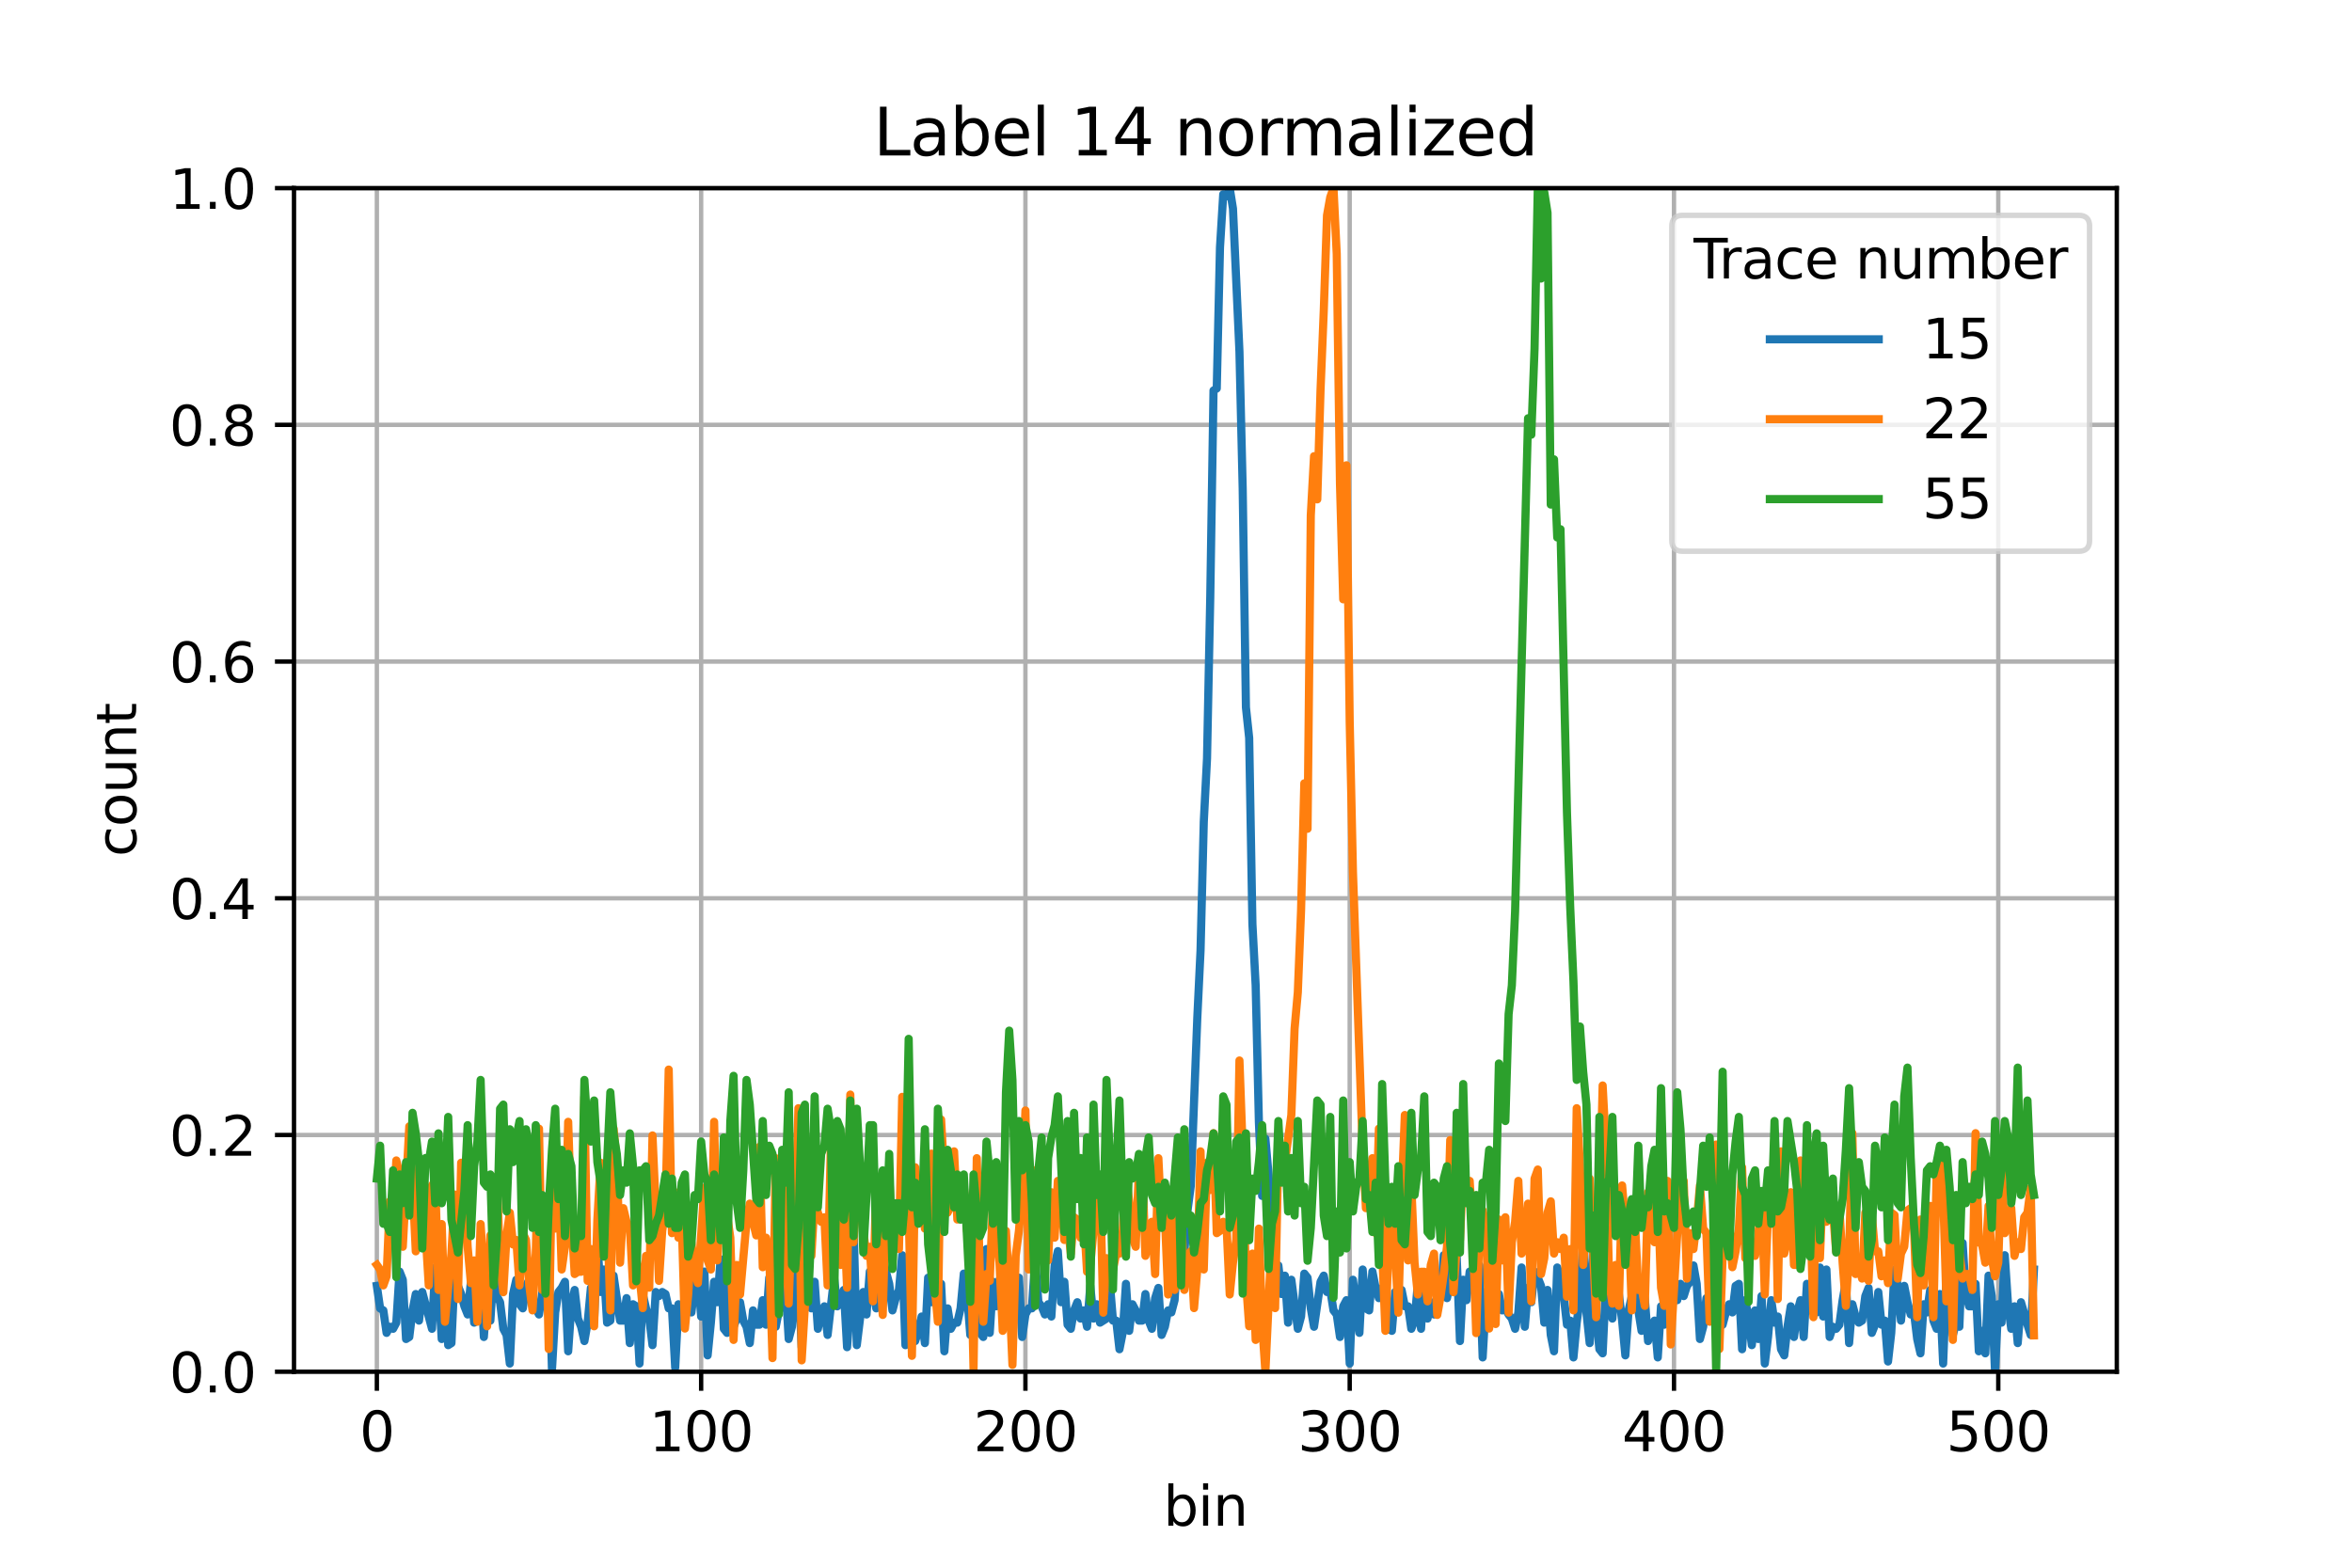 <?xml version="1.0" encoding="utf-8" standalone="no"?>
<!DOCTYPE svg PUBLIC "-//W3C//DTD SVG 1.1//EN"
  "http://www.w3.org/Graphics/SVG/1.1/DTD/svg11.dtd">
<svg xmlns:xlink="http://www.w3.org/1999/xlink" width="432pt" height="288pt" viewBox="0 0 432 288" xmlns="http://www.w3.org/2000/svg" version="1.1">
 <defs>
  <style type="text/css">*{stroke-linejoin: round; stroke-linecap: butt}</style>
 </defs>
 <g id="figure_1">
  <g id="patch_1">
   <path d="M 0 288 
L 432 288 
L 432 0 
L 0 0 
z
" style="fill: #ffffff"/>
  </g>
  <g id="axes_1">
   <g id="patch_2">
    <path d="M 54 252 
L 388.8 252 
L 388.8 34.56 
L 54 34.56 
z
" style="fill: #ffffff"/>
   </g>
   <g id="matplotlib.axis_1">
    <g id="xtick_1">
     <g id="line2d_1">
      <path d="M 69.218 252 
L 69.218 34.56 
" clip-path="url(#pc4ca3545d7)" style="fill: none; stroke: #b0b0b0; stroke-width: 0.8; stroke-linecap: square"/>
     </g>
     <g id="line2d_2">
      <defs>
       <path id="m85945b57fb" d="M 0 0 
L 0 3.5 
" style="stroke: #000000; stroke-width: 0.8"/>
      </defs>
      <g>
       <use xlink:href="#m85945b57fb" x="69.218" y="252" style="stroke: #000000; stroke-width: 0.8"/>
      </g>
     </g>
     <g id="text_1">
      <!-- 0 -->
      <g transform="translate(66.037 266.598)scale(0.1 -0.1)">
       <defs>
        <path id="DejaVuSans-30" d="M 2034 4250 
Q 1547 4250 1301 3770 
Q 1056 3291 1056 2328 
Q 1056 1369 1301 889 
Q 1547 409 2034 409 
Q 2525 409 2770 889 
Q 3016 1369 3016 2328 
Q 3016 3291 2770 3770 
Q 2525 4250 2034 4250 
z
M 2034 4750 
Q 2819 4750 3233 4129 
Q 3647 3509 3647 2328 
Q 3647 1150 3233 529 
Q 2819 -91 2034 -91 
Q 1250 -91 836 529 
Q 422 1150 422 2328 
Q 422 3509 836 4129 
Q 1250 4750 2034 4750 
z
" transform="scale(0.016)"/>
       </defs>
       <use xlink:href="#DejaVuSans-30"/>
      </g>
     </g>
    </g>
    <g id="xtick_2">
     <g id="line2d_3">
      <path d="M 128.781 252 
L 128.781 34.56 
" clip-path="url(#pc4ca3545d7)" style="fill: none; stroke: #b0b0b0; stroke-width: 0.8; stroke-linecap: square"/>
     </g>
     <g id="line2d_4">
      <g>
       <use xlink:href="#m85945b57fb" x="128.781" y="252" style="stroke: #000000; stroke-width: 0.8"/>
      </g>
     </g>
     <g id="text_2">
      <!-- 100 -->
      <g transform="translate(119.237 266.598)scale(0.1 -0.1)">
       <defs>
        <path id="DejaVuSans-31" d="M 794 531 
L 1825 531 
L 1825 4091 
L 703 3866 
L 703 4441 
L 1819 4666 
L 2450 4666 
L 2450 531 
L 3481 531 
L 3481 0 
L 794 0 
L 794 531 
z
" transform="scale(0.016)"/>
       </defs>
       <use xlink:href="#DejaVuSans-31"/>
       <use xlink:href="#DejaVuSans-30" x="63.623"/>
       <use xlink:href="#DejaVuSans-30" x="127.246"/>
      </g>
     </g>
    </g>
    <g id="xtick_3">
     <g id="line2d_5">
      <path d="M 188.343 252 
L 188.343 34.56 
" clip-path="url(#pc4ca3545d7)" style="fill: none; stroke: #b0b0b0; stroke-width: 0.8; stroke-linecap: square"/>
     </g>
     <g id="line2d_6">
      <g>
       <use xlink:href="#m85945b57fb" x="188.343" y="252" style="stroke: #000000; stroke-width: 0.8"/>
      </g>
     </g>
     <g id="text_3">
      <!-- 200 -->
      <g transform="translate(178.799 266.598)scale(0.1 -0.1)">
       <defs>
        <path id="DejaVuSans-32" d="M 1228 531 
L 3431 531 
L 3431 0 
L 469 0 
L 469 531 
Q 828 903 1448 1529 
Q 2069 2156 2228 2338 
Q 2531 2678 2651 2914 
Q 2772 3150 2772 3378 
Q 2772 3750 2511 3984 
Q 2250 4219 1831 4219 
Q 1534 4219 1204 4116 
Q 875 4013 500 3803 
L 500 4441 
Q 881 4594 1212 4672 
Q 1544 4750 1819 4750 
Q 2544 4750 2975 4387 
Q 3406 4025 3406 3419 
Q 3406 3131 3298 2873 
Q 3191 2616 2906 2266 
Q 2828 2175 2409 1742 
Q 1991 1309 1228 531 
z
" transform="scale(0.016)"/>
       </defs>
       <use xlink:href="#DejaVuSans-32"/>
       <use xlink:href="#DejaVuSans-30" x="63.623"/>
       <use xlink:href="#DejaVuSans-30" x="127.246"/>
      </g>
     </g>
    </g>
    <g id="xtick_4">
     <g id="line2d_7">
      <path d="M 247.905 252 
L 247.905 34.56 
" clip-path="url(#pc4ca3545d7)" style="fill: none; stroke: #b0b0b0; stroke-width: 0.8; stroke-linecap: square"/>
     </g>
     <g id="line2d_8">
      <g>
       <use xlink:href="#m85945b57fb" x="247.905" y="252" style="stroke: #000000; stroke-width: 0.8"/>
      </g>
     </g>
     <g id="text_4">
      <!-- 300 -->
      <g transform="translate(238.361 266.598)scale(0.1 -0.1)">
       <defs>
        <path id="DejaVuSans-33" d="M 2597 2516 
Q 3050 2419 3304 2112 
Q 3559 1806 3559 1356 
Q 3559 666 3084 287 
Q 2609 -91 1734 -91 
Q 1441 -91 1130 -33 
Q 819 25 488 141 
L 488 750 
Q 750 597 1062 519 
Q 1375 441 1716 441 
Q 2309 441 2620 675 
Q 2931 909 2931 1356 
Q 2931 1769 2642 2001 
Q 2353 2234 1838 2234 
L 1294 2234 
L 1294 2753 
L 1863 2753 
Q 2328 2753 2575 2939 
Q 2822 3125 2822 3475 
Q 2822 3834 2567 4026 
Q 2313 4219 1838 4219 
Q 1578 4219 1281 4162 
Q 984 4106 628 3988 
L 628 4550 
Q 988 4650 1302 4700 
Q 1616 4750 1894 4750 
Q 2613 4750 3031 4423 
Q 3450 4097 3450 3541 
Q 3450 3153 3228 2886 
Q 3006 2619 2597 2516 
z
" transform="scale(0.016)"/>
       </defs>
       <use xlink:href="#DejaVuSans-33"/>
       <use xlink:href="#DejaVuSans-30" x="63.623"/>
       <use xlink:href="#DejaVuSans-30" x="127.246"/>
      </g>
     </g>
    </g>
    <g id="xtick_5">
     <g id="line2d_9">
      <path d="M 307.468 252 
L 307.468 34.56 
" clip-path="url(#pc4ca3545d7)" style="fill: none; stroke: #b0b0b0; stroke-width: 0.8; stroke-linecap: square"/>
     </g>
     <g id="line2d_10">
      <g>
       <use xlink:href="#m85945b57fb" x="307.468" y="252" style="stroke: #000000; stroke-width: 0.8"/>
      </g>
     </g>
     <g id="text_5">
      <!-- 400 -->
      <g transform="translate(297.924 266.598)scale(0.1 -0.1)">
       <defs>
        <path id="DejaVuSans-34" d="M 2419 4116 
L 825 1625 
L 2419 1625 
L 2419 4116 
z
M 2253 4666 
L 3047 4666 
L 3047 1625 
L 3713 1625 
L 3713 1100 
L 3047 1100 
L 3047 0 
L 2419 0 
L 2419 1100 
L 313 1100 
L 313 1709 
L 2253 4666 
z
" transform="scale(0.016)"/>
       </defs>
       <use xlink:href="#DejaVuSans-34"/>
       <use xlink:href="#DejaVuSans-30" x="63.623"/>
       <use xlink:href="#DejaVuSans-30" x="127.246"/>
      </g>
     </g>
    </g>
    <g id="xtick_6">
     <g id="line2d_11">
      <path d="M 367.03 252 
L 367.03 34.56 
" clip-path="url(#pc4ca3545d7)" style="fill: none; stroke: #b0b0b0; stroke-width: 0.8; stroke-linecap: square"/>
     </g>
     <g id="line2d_12">
      <g>
       <use xlink:href="#m85945b57fb" x="367.03" y="252" style="stroke: #000000; stroke-width: 0.8"/>
      </g>
     </g>
     <g id="text_6">
      <!-- 500 -->
      <g transform="translate(357.486 266.598)scale(0.1 -0.1)">
       <defs>
        <path id="DejaVuSans-35" d="M 691 4666 
L 3169 4666 
L 3169 4134 
L 1269 4134 
L 1269 2991 
Q 1406 3038 1543 3061 
Q 1681 3084 1819 3084 
Q 2600 3084 3056 2656 
Q 3513 2228 3513 1497 
Q 3513 744 3044 326 
Q 2575 -91 1722 -91 
Q 1428 -91 1123 -41 
Q 819 9 494 109 
L 494 744 
Q 775 591 1075 516 
Q 1375 441 1709 441 
Q 2250 441 2565 725 
Q 2881 1009 2881 1497 
Q 2881 1984 2565 2268 
Q 2250 2553 1709 2553 
Q 1456 2553 1204 2497 
Q 953 2441 691 2322 
L 691 4666 
z
" transform="scale(0.016)"/>
       </defs>
       <use xlink:href="#DejaVuSans-35"/>
       <use xlink:href="#DejaVuSans-30" x="63.623"/>
       <use xlink:href="#DejaVuSans-30" x="127.246"/>
      </g>
     </g>
    </g>
    <g id="text_7">
     <!-- bin -->
     <g transform="translate(213.668 280.277)scale(0.1 -0.1)">
      <defs>
       <path id="DejaVuSans-62" d="M 3116 1747 
Q 3116 2381 2855 2742 
Q 2594 3103 2138 3103 
Q 1681 3103 1420 2742 
Q 1159 2381 1159 1747 
Q 1159 1113 1420 752 
Q 1681 391 2138 391 
Q 2594 391 2855 752 
Q 3116 1113 3116 1747 
z
M 1159 2969 
Q 1341 3281 1617 3432 
Q 1894 3584 2278 3584 
Q 2916 3584 3314 3078 
Q 3713 2572 3713 1747 
Q 3713 922 3314 415 
Q 2916 -91 2278 -91 
Q 1894 -91 1617 61 
Q 1341 213 1159 525 
L 1159 0 
L 581 0 
L 581 4863 
L 1159 4863 
L 1159 2969 
z
" transform="scale(0.016)"/>
       <path id="DejaVuSans-69" d="M 603 3500 
L 1178 3500 
L 1178 0 
L 603 0 
L 603 3500 
z
M 603 4863 
L 1178 4863 
L 1178 4134 
L 603 4134 
L 603 4863 
z
" transform="scale(0.016)"/>
       <path id="DejaVuSans-6e" d="M 3513 2113 
L 3513 0 
L 2938 0 
L 2938 2094 
Q 2938 2591 2744 2837 
Q 2550 3084 2163 3084 
Q 1697 3084 1428 2787 
Q 1159 2491 1159 1978 
L 1159 0 
L 581 0 
L 581 3500 
L 1159 3500 
L 1159 2956 
Q 1366 3272 1645 3428 
Q 1925 3584 2291 3584 
Q 2894 3584 3203 3211 
Q 3513 2838 3513 2113 
z
" transform="scale(0.016)"/>
      </defs>
      <use xlink:href="#DejaVuSans-62"/>
      <use xlink:href="#DejaVuSans-69" x="63.477"/>
      <use xlink:href="#DejaVuSans-6e" x="91.26"/>
     </g>
    </g>
   </g>
   <g id="matplotlib.axis_2">
    <g id="ytick_1">
     <g id="line2d_13">
      <path d="M 54 252 
L 388.8 252 
" clip-path="url(#pc4ca3545d7)" style="fill: none; stroke: #b0b0b0; stroke-width: 0.8; stroke-linecap: square"/>
     </g>
     <g id="line2d_14">
      <defs>
       <path id="mfc4bd2302b" d="M 0 0 
L -3.5 0 
" style="stroke: #000000; stroke-width: 0.8"/>
      </defs>
      <g>
       <use xlink:href="#mfc4bd2302b" x="54" y="252" style="stroke: #000000; stroke-width: 0.8"/>
      </g>
     </g>
     <g id="text_8">
      <!-- 0.0 -->
      <g transform="translate(31.097 255.799)scale(0.1 -0.1)">
       <defs>
        <path id="DejaVuSans-2e" d="M 684 794 
L 1344 794 
L 1344 0 
L 684 0 
L 684 794 
z
" transform="scale(0.016)"/>
       </defs>
       <use xlink:href="#DejaVuSans-30"/>
       <use xlink:href="#DejaVuSans-2e" x="63.623"/>
       <use xlink:href="#DejaVuSans-30" x="95.41"/>
      </g>
     </g>
    </g>
    <g id="ytick_2">
     <g id="line2d_15">
      <path d="M 54 208.512 
L 388.8 208.512 
" clip-path="url(#pc4ca3545d7)" style="fill: none; stroke: #b0b0b0; stroke-width: 0.8; stroke-linecap: square"/>
     </g>
     <g id="line2d_16">
      <g>
       <use xlink:href="#mfc4bd2302b" x="54" y="208.512" style="stroke: #000000; stroke-width: 0.8"/>
      </g>
     </g>
     <g id="text_9">
      <!-- 0.2 -->
      <g transform="translate(31.097 212.311)scale(0.1 -0.1)">
       <use xlink:href="#DejaVuSans-30"/>
       <use xlink:href="#DejaVuSans-2e" x="63.623"/>
       <use xlink:href="#DejaVuSans-32" x="95.41"/>
      </g>
     </g>
    </g>
    <g id="ytick_3">
     <g id="line2d_17">
      <path d="M 54 165.024 
L 388.8 165.024 
" clip-path="url(#pc4ca3545d7)" style="fill: none; stroke: #b0b0b0; stroke-width: 0.8; stroke-linecap: square"/>
     </g>
     <g id="line2d_18">
      <g>
       <use xlink:href="#mfc4bd2302b" x="54" y="165.024" style="stroke: #000000; stroke-width: 0.8"/>
      </g>
     </g>
     <g id="text_10">
      <!-- 0.4 -->
      <g transform="translate(31.097 168.823)scale(0.1 -0.1)">
       <use xlink:href="#DejaVuSans-30"/>
       <use xlink:href="#DejaVuSans-2e" x="63.623"/>
       <use xlink:href="#DejaVuSans-34" x="95.41"/>
      </g>
     </g>
    </g>
    <g id="ytick_4">
     <g id="line2d_19">
      <path d="M 54 121.536 
L 388.8 121.536 
" clip-path="url(#pc4ca3545d7)" style="fill: none; stroke: #b0b0b0; stroke-width: 0.8; stroke-linecap: square"/>
     </g>
     <g id="line2d_20">
      <g>
       <use xlink:href="#mfc4bd2302b" x="54" y="121.536" style="stroke: #000000; stroke-width: 0.8"/>
      </g>
     </g>
     <g id="text_11">
      <!-- 0.6 -->
      <g transform="translate(31.097 125.335)scale(0.1 -0.1)">
       <defs>
        <path id="DejaVuSans-36" d="M 2113 2584 
Q 1688 2584 1439 2293 
Q 1191 2003 1191 1497 
Q 1191 994 1439 701 
Q 1688 409 2113 409 
Q 2538 409 2786 701 
Q 3034 994 3034 1497 
Q 3034 2003 2786 2293 
Q 2538 2584 2113 2584 
z
M 3366 4563 
L 3366 3988 
Q 3128 4100 2886 4159 
Q 2644 4219 2406 4219 
Q 1781 4219 1451 3797 
Q 1122 3375 1075 2522 
Q 1259 2794 1537 2939 
Q 1816 3084 2150 3084 
Q 2853 3084 3261 2657 
Q 3669 2231 3669 1497 
Q 3669 778 3244 343 
Q 2819 -91 2113 -91 
Q 1303 -91 875 529 
Q 447 1150 447 2328 
Q 447 3434 972 4092 
Q 1497 4750 2381 4750 
Q 2619 4750 2861 4703 
Q 3103 4656 3366 4563 
z
" transform="scale(0.016)"/>
       </defs>
       <use xlink:href="#DejaVuSans-30"/>
       <use xlink:href="#DejaVuSans-2e" x="63.623"/>
       <use xlink:href="#DejaVuSans-36" x="95.41"/>
      </g>
     </g>
    </g>
    <g id="ytick_5">
     <g id="line2d_21">
      <path d="M 54 78.048 
L 388.8 78.048 
" clip-path="url(#pc4ca3545d7)" style="fill: none; stroke: #b0b0b0; stroke-width: 0.8; stroke-linecap: square"/>
     </g>
     <g id="line2d_22">
      <g>
       <use xlink:href="#mfc4bd2302b" x="54" y="78.048" style="stroke: #000000; stroke-width: 0.8"/>
      </g>
     </g>
     <g id="text_12">
      <!-- 0.8 -->
      <g transform="translate(31.097 81.847)scale(0.1 -0.1)">
       <defs>
        <path id="DejaVuSans-38" d="M 2034 2216 
Q 1584 2216 1326 1975 
Q 1069 1734 1069 1313 
Q 1069 891 1326 650 
Q 1584 409 2034 409 
Q 2484 409 2743 651 
Q 3003 894 3003 1313 
Q 3003 1734 2745 1975 
Q 2488 2216 2034 2216 
z
M 1403 2484 
Q 997 2584 770 2862 
Q 544 3141 544 3541 
Q 544 4100 942 4425 
Q 1341 4750 2034 4750 
Q 2731 4750 3128 4425 
Q 3525 4100 3525 3541 
Q 3525 3141 3298 2862 
Q 3072 2584 2669 2484 
Q 3125 2378 3379 2068 
Q 3634 1759 3634 1313 
Q 3634 634 3220 271 
Q 2806 -91 2034 -91 
Q 1263 -91 848 271 
Q 434 634 434 1313 
Q 434 1759 690 2068 
Q 947 2378 1403 2484 
z
M 1172 3481 
Q 1172 3119 1398 2916 
Q 1625 2713 2034 2713 
Q 2441 2713 2670 2916 
Q 2900 3119 2900 3481 
Q 2900 3844 2670 4047 
Q 2441 4250 2034 4250 
Q 1625 4250 1398 4047 
Q 1172 3844 1172 3481 
z
" transform="scale(0.016)"/>
       </defs>
       <use xlink:href="#DejaVuSans-30"/>
       <use xlink:href="#DejaVuSans-2e" x="63.623"/>
       <use xlink:href="#DejaVuSans-38" x="95.41"/>
      </g>
     </g>
    </g>
    <g id="ytick_6">
     <g id="line2d_23">
      <path d="M 54 34.56 
L 388.8 34.56 
" clip-path="url(#pc4ca3545d7)" style="fill: none; stroke: #b0b0b0; stroke-width: 0.8; stroke-linecap: square"/>
     </g>
     <g id="line2d_24">
      <g>
       <use xlink:href="#mfc4bd2302b" x="54" y="34.56" style="stroke: #000000; stroke-width: 0.8"/>
      </g>
     </g>
     <g id="text_13">
      <!-- 1.0 -->
      <g transform="translate(31.097 38.359)scale(0.1 -0.1)">
       <use xlink:href="#DejaVuSans-31"/>
       <use xlink:href="#DejaVuSans-2e" x="63.623"/>
       <use xlink:href="#DejaVuSans-30" x="95.41"/>
      </g>
     </g>
    </g>
    <g id="text_14">
     <!-- count -->
     <g transform="translate(25.017 157.386)rotate(-90)scale(0.1 -0.1)">
      <defs>
       <path id="DejaVuSans-63" d="M 3122 3366 
L 3122 2828 
Q 2878 2963 2633 3030 
Q 2388 3097 2138 3097 
Q 1578 3097 1268 2742 
Q 959 2388 959 1747 
Q 959 1106 1268 751 
Q 1578 397 2138 397 
Q 2388 397 2633 464 
Q 2878 531 3122 666 
L 3122 134 
Q 2881 22 2623 -34 
Q 2366 -91 2075 -91 
Q 1284 -91 818 406 
Q 353 903 353 1747 
Q 353 2603 823 3093 
Q 1294 3584 2113 3584 
Q 2378 3584 2631 3529 
Q 2884 3475 3122 3366 
z
" transform="scale(0.016)"/>
       <path id="DejaVuSans-6f" d="M 1959 3097 
Q 1497 3097 1228 2736 
Q 959 2375 959 1747 
Q 959 1119 1226 758 
Q 1494 397 1959 397 
Q 2419 397 2687 759 
Q 2956 1122 2956 1747 
Q 2956 2369 2687 2733 
Q 2419 3097 1959 3097 
z
M 1959 3584 
Q 2709 3584 3137 3096 
Q 3566 2609 3566 1747 
Q 3566 888 3137 398 
Q 2709 -91 1959 -91 
Q 1206 -91 779 398 
Q 353 888 353 1747 
Q 353 2609 779 3096 
Q 1206 3584 1959 3584 
z
" transform="scale(0.016)"/>
       <path id="DejaVuSans-75" d="M 544 1381 
L 544 3500 
L 1119 3500 
L 1119 1403 
Q 1119 906 1312 657 
Q 1506 409 1894 409 
Q 2359 409 2629 706 
Q 2900 1003 2900 1516 
L 2900 3500 
L 3475 3500 
L 3475 0 
L 2900 0 
L 2900 538 
Q 2691 219 2414 64 
Q 2138 -91 1772 -91 
Q 1169 -91 856 284 
Q 544 659 544 1381 
z
M 1991 3584 
L 1991 3584 
z
" transform="scale(0.016)"/>
       <path id="DejaVuSans-74" d="M 1172 4494 
L 1172 3500 
L 2356 3500 
L 2356 3053 
L 1172 3053 
L 1172 1153 
Q 1172 725 1289 603 
Q 1406 481 1766 481 
L 2356 481 
L 2356 0 
L 1766 0 
Q 1100 0 847 248 
Q 594 497 594 1153 
L 594 3053 
L 172 3053 
L 172 3500 
L 594 3500 
L 594 4494 
L 1172 4494 
z
" transform="scale(0.016)"/>
      </defs>
      <use xlink:href="#DejaVuSans-63"/>
      <use xlink:href="#DejaVuSans-6f" x="54.98"/>
      <use xlink:href="#DejaVuSans-75" x="116.162"/>
      <use xlink:href="#DejaVuSans-6e" x="179.541"/>
      <use xlink:href="#DejaVuSans-74" x="242.92"/>
     </g>
    </g>
   </g>
   <g id="line2d_25">
    <path d="M 69.218 236.227 
L 69.814 240.358 
L 70.409 240.734 
L 71.005 244.865 
L 71.601 243.738 
L 72.196 244.114 
L 72.792 242.987 
L 73.388 233.598 
L 73.983 235.101 
L 74.579 245.991 
L 75.174 245.616 
L 75.77 240.734 
L 76.366 237.729 
L 76.961 242.611 
L 77.557 237.354 
L 79.344 244.114 
L 79.939 232.847 
L 80.535 235.852 
L 81.131 245.991 
L 81.726 233.598 
L 82.322 247.118 
L 82.918 246.742 
L 83.513 233.598 
L 84.109 236.227 
L 84.704 237.729 
L 85.3 239.983 
L 85.896 241.485 
L 86.491 235.476 
L 87.087 242.987 
L 87.683 241.109 
L 88.278 233.598 
L 88.874 245.616 
L 89.469 237.354 
L 90.065 242.611 
L 90.661 233.598 
L 91.256 238.105 
L 91.852 239.232 
L 92.448 244.114 
L 93.043 245.24 
L 93.639 250.498 
L 94.234 237.729 
L 94.83 235.101 
L 95.426 239.607 
L 96.021 240.358 
L 96.617 236.227 
L 97.212 235.101 
L 97.808 238.856 
L 98.404 240.358 
L 98.999 241.485 
L 100.191 233.598 
L 100.786 231.345 
L 101.382 251.624 
L 101.977 241.109 
L 102.573 237.354 
L 103.169 236.603 
L 103.764 235.476 
L 104.36 248.245 
L 104.956 239.607 
L 105.551 236.978 
L 106.147 242.236 
L 106.742 243.738 
L 107.338 246.367 
L 107.934 242.987 
L 108.529 236.603 
L 109.125 242.611 
L 109.721 228.341 
L 110.316 237.354 
L 110.912 233.223 
L 111.507 242.987 
L 112.103 242.611 
L 112.699 234.349 
L 113.89 242.611 
L 114.486 242.611 
L 115.081 238.48 
L 115.677 246.742 
L 116.272 239.607 
L 116.868 239.983 
L 117.464 250.498 
L 118.059 237.729 
L 118.655 240.358 
L 119.251 242.236 
L 119.846 247.118 
L 120.442 237.354 
L 121.037 238.105 
L 121.633 237.354 
L 122.229 237.729 
L 122.824 240.358 
L 123.42 240.358 
L 124.016 251.249 
L 124.611 239.607 
L 125.207 242.987 
L 125.802 241.86 
L 126.398 233.223 
L 126.994 241.109 
L 127.589 236.227 
L 128.185 233.974 
L 128.781 241.86 
L 129.376 233.598 
L 129.972 248.996 
L 130.567 242.987 
L 131.163 235.476 
L 131.759 239.232 
L 132.354 231.345 
L 132.95 244.114 
L 133.546 244.865 
L 134.141 232.847 
L 134.737 243.738 
L 135.332 242.236 
L 135.928 239.232 
L 136.524 242.611 
L 137.119 243.738 
L 137.715 246.742 
L 138.311 240.734 
L 138.906 243.362 
L 139.502 243.362 
L 140.097 238.856 
L 140.693 243.362 
L 141.289 234.725 
L 141.884 235.101 
L 142.48 243.738 
L 143.076 240.734 
L 143.671 236.227 
L 144.267 235.852 
L 144.862 245.991 
L 145.458 243.738 
L 146.054 234.349 
L 146.649 234.349 
L 147.245 247.493 
L 147.84 234.349 
L 148.436 238.105 
L 149.032 240.358 
L 149.627 235.476 
L 150.223 244.114 
L 150.819 241.109 
L 151.414 239.983 
L 152.01 245.24 
L 153.201 234.725 
L 153.797 239.983 
L 154.392 239.232 
L 154.988 236.978 
L 155.584 247.493 
L 156.179 239.232 
L 156.775 224.961 
L 157.37 247.118 
L 158.562 237.354 
L 159.157 241.485 
L 159.753 233.598 
L 160.349 236.603 
L 160.944 240.358 
L 161.54 232.096 
L 162.135 231.345 
L 163.327 235.852 
L 163.922 240.734 
L 164.518 238.48 
L 165.114 236.978 
L 165.709 230.594 
L 166.305 247.118 
L 166.9 238.856 
L 167.496 241.86 
L 168.092 246.367 
L 168.687 244.489 
L 169.283 241.86 
L 169.879 246.742 
L 170.474 234.725 
L 171.07 239.232 
L 171.665 230.97 
L 172.261 236.227 
L 172.857 235.852 
L 173.452 248.245 
L 174.048 240.358 
L 174.644 244.114 
L 175.239 242.987 
L 175.835 242.987 
L 176.43 240.358 
L 177.026 233.974 
L 177.622 237.729 
L 178.217 245.24 
L 178.813 245.24 
L 179.409 238.48 
L 180.004 244.865 
L 180.6 245.616 
L 181.195 229.467 
L 181.791 244.865 
L 182.387 235.476 
L 182.982 239.983 
L 183.578 235.101 
L 184.174 236.603 
L 184.769 241.485 
L 185.365 243.738 
L 185.96 232.096 
L 186.556 238.105 
L 187.152 234.725 
L 187.747 245.616 
L 188.343 241.485 
L 188.939 240.358 
L 189.534 240.358 
L 190.13 231.345 
L 190.725 239.232 
L 191.321 239.983 
L 191.917 241.485 
L 192.512 239.607 
L 193.108 241.86 
L 193.704 232.472 
L 194.299 229.843 
L 194.895 239.232 
L 195.49 235.476 
L 196.086 243.362 
L 196.682 244.114 
L 197.277 240.734 
L 197.873 239.232 
L 198.468 242.236 
L 199.064 240.734 
L 199.66 243.738 
L 200.255 236.227 
L 200.851 242.236 
L 201.447 239.607 
L 202.042 242.987 
L 203.233 242.236 
L 203.829 235.476 
L 204.425 242.611 
L 205.02 242.611 
L 205.616 247.869 
L 206.212 244.865 
L 206.807 235.852 
L 207.403 244.489 
L 207.998 239.607 
L 208.594 240.734 
L 209.19 242.611 
L 209.785 242.611 
L 210.381 237.729 
L 210.977 242.611 
L 211.572 244.114 
L 212.168 238.48 
L 212.763 236.603 
L 213.359 245.24 
L 213.955 243.738 
L 214.55 240.734 
L 215.146 241.109 
L 215.742 238.856 
L 216.337 229.092 
L 216.933 228.341 
L 217.528 230.218 
L 218.124 222.332 
L 218.72 217.825 
L 219.911 187.031 
L 220.507 174.638 
L 221.102 150.979 
L 221.698 139.337 
L 222.293 109.669 
L 222.889 71.739 
L 223.485 71.363 
L 224.08 45.451 
L 224.676 35.687 
L 225.272 36.062 
L 225.867 34.56 
L 226.463 38.315 
L 227.654 64.604 
L 228.25 89.765 
L 228.845 129.948 
L 229.441 135.581 
L 230.037 169.756 
L 230.632 181.022 
L 231.228 206.184 
L 231.823 219.703 
L 232.419 209.188 
L 233.015 215.948 
L 233.61 226.463 
L 234.206 233.974 
L 234.802 232.472 
L 235.397 237.729 
L 235.993 234.349 
L 236.588 242.987 
L 237.184 235.101 
L 238.375 244.114 
L 238.971 241.86 
L 239.567 233.974 
L 240.162 234.725 
L 240.758 240.358 
L 241.353 243.738 
L 242.545 235.476 
L 243.14 234.349 
L 243.736 237.354 
L 244.332 236.978 
L 244.927 240.734 
L 245.523 241.485 
L 246.118 245.616 
L 246.714 239.983 
L 247.31 238.856 
L 247.905 250.498 
L 248.501 235.101 
L 249.692 244.865 
L 250.288 233.223 
L 250.883 240.358 
L 251.479 240.734 
L 252.075 233.598 
L 252.67 236.603 
L 253.266 238.48 
L 253.861 236.603 
L 254.457 237.354 
L 255.053 244.114 
L 255.648 244.489 
L 256.244 237.354 
L 256.84 237.354 
L 257.435 236.978 
L 258.031 239.983 
L 258.626 239.983 
L 259.222 244.114 
L 259.818 242.611 
L 260.413 235.852 
L 261.009 244.114 
L 261.605 234.349 
L 262.2 242.236 
L 262.796 239.232 
L 263.391 241.485 
L 263.987 238.105 
L 264.583 238.48 
L 265.178 230.594 
L 265.774 238.48 
L 266.37 235.476 
L 266.965 231.721 
L 267.561 230.97 
L 268.156 246.367 
L 268.752 235.101 
L 269.348 238.856 
L 269.943 233.598 
L 270.539 236.978 
L 271.135 236.978 
L 271.73 232.472 
L 272.326 249.371 
L 272.921 238.856 
L 273.517 236.227 
L 274.113 238.105 
L 274.708 238.105 
L 275.304 237.729 
L 275.9 240.734 
L 276.495 240.358 
L 277.091 241.485 
L 277.686 242.236 
L 278.282 244.114 
L 278.878 241.109 
L 279.473 232.847 
L 280.069 243.738 
L 280.665 236.603 
L 281.26 239.232 
L 281.856 233.598 
L 282.451 234.725 
L 283.047 236.227 
L 283.643 242.987 
L 284.238 236.978 
L 284.834 245.24 
L 285.43 248.245 
L 286.025 232.847 
L 286.621 234.725 
L 287.216 238.105 
L 287.812 243.362 
L 288.408 242.611 
L 289.003 249.371 
L 289.599 242.987 
L 290.195 238.48 
L 290.79 227.965 
L 291.386 241.109 
L 291.981 246.742 
L 292.577 229.467 
L 293.173 241.86 
L 293.768 247.869 
L 294.364 248.62 
L 294.96 235.852 
L 295.555 232.847 
L 296.151 242.236 
L 296.746 233.974 
L 297.342 237.729 
L 297.938 242.611 
L 298.533 248.996 
L 299.129 240.734 
L 299.724 238.105 
L 300.32 232.847 
L 300.916 240.734 
L 301.511 244.489 
L 302.107 238.48 
L 302.703 246.367 
L 303.298 243.738 
L 303.894 242.611 
L 304.489 249.371 
L 305.085 239.983 
L 305.681 243.362 
L 306.276 234.349 
L 306.872 234.349 
L 308.063 238.856 
L 308.659 235.852 
L 309.254 238.105 
L 309.85 236.227 
L 310.446 235.476 
L 311.041 232.472 
L 311.637 235.852 
L 312.233 245.991 
L 312.828 243.738 
L 313.424 238.48 
L 314.019 241.485 
L 314.615 239.232 
L 315.211 228.716 
L 315.806 243.738 
L 316.402 243.362 
L 316.998 241.109 
L 317.593 239.607 
L 318.189 241.109 
L 318.784 236.227 
L 319.38 235.852 
L 319.976 247.869 
L 320.571 238.856 
L 321.167 242.236 
L 321.763 247.118 
L 322.358 240.734 
L 322.954 245.991 
L 323.549 238.105 
L 324.145 250.498 
L 324.741 245.616 
L 325.336 238.856 
L 325.932 242.987 
L 326.528 241.86 
L 327.123 247.869 
L 327.719 248.996 
L 328.314 243.738 
L 328.91 239.983 
L 329.506 245.616 
L 330.101 241.109 
L 330.697 238.856 
L 331.293 245.616 
L 331.888 235.852 
L 332.484 240.734 
L 333.079 232.847 
L 333.675 241.109 
L 334.271 232.847 
L 334.866 241.86 
L 335.462 233.223 
L 336.058 245.616 
L 336.653 243.738 
L 337.249 244.114 
L 337.844 243.362 
L 338.44 238.856 
L 339.036 235.476 
L 339.631 246.742 
L 340.227 239.607 
L 340.823 241.86 
L 341.418 242.987 
L 342.014 242.611 
L 342.609 238.105 
L 343.205 236.603 
L 343.801 244.865 
L 344.396 243.362 
L 344.992 237.354 
L 345.588 243.362 
L 346.183 242.611 
L 346.779 250.122 
L 347.374 244.865 
L 347.97 233.223 
L 348.566 236.227 
L 349.161 242.611 
L 349.757 236.227 
L 350.353 239.232 
L 350.948 241.485 
L 351.544 241.109 
L 352.139 245.991 
L 352.735 248.62 
L 353.331 239.607 
L 353.926 241.109 
L 354.522 236.978 
L 355.117 242.611 
L 355.713 244.114 
L 356.309 237.729 
L 356.904 250.498 
L 357.5 235.101 
L 358.096 235.101 
L 358.691 245.24 
L 359.287 242.987 
L 359.882 243.738 
L 360.478 228.341 
L 361.074 237.729 
L 361.669 239.983 
L 362.265 239.983 
L 362.861 235.852 
L 363.456 248.245 
L 364.052 244.489 
L 364.647 248.62 
L 365.243 234.349 
L 365.839 238.105 
L 366.434 252 
L 367.03 239.607 
L 367.626 242.987 
L 368.221 230.594 
L 368.817 239.607 
L 369.412 244.114 
L 370.008 239.983 
L 370.604 246.742 
L 371.199 239.232 
L 372.391 243.362 
L 372.986 245.24 
L 373.582 233.223 
L 373.582 233.223 
" clip-path="url(#pc4ca3545d7)" style="fill: none; stroke: #1f77b4; stroke-width: 1.5; stroke-linecap: square"/>
   </g>
   <g id="line2d_26">
    <path d="M 69.218 232.384 
L 69.814 233.219 
L 70.409 236.141 
L 71.005 234.471 
L 71.601 220.699 
L 72.196 224.037 
L 72.792 213.186 
L 73.388 215.69 
L 73.983 229.046 
L 75.174 206.926 
L 75.77 217.36 
L 76.366 229.88 
L 77.557 216.525 
L 78.748 236.141 
L 79.344 217.777 
L 79.939 216.942 
L 80.535 236.975 
L 81.131 224.872 
L 81.726 242.818 
L 82.918 230.298 
L 83.513 219.447 
L 84.109 238.645 
L 84.704 213.604 
L 85.3 216.942 
L 85.896 229.046 
L 86.491 235.723 
L 87.087 231.55 
L 87.683 242.818 
L 88.278 224.872 
L 89.469 243.653 
L 90.065 226.959 
L 90.661 232.802 
L 91.256 216.108 
L 91.852 232.384 
L 92.448 237.393 
L 93.043 226.959 
L 93.639 222.785 
L 94.234 228.628 
L 94.83 227.794 
L 95.426 236.141 
L 96.021 226.542 
L 96.617 227.794 
L 97.212 236.141 
L 97.808 240.732 
L 98.404 230.298 
L 98.999 207.343 
L 99.595 236.975 
L 100.191 220.281 
L 100.786 247.826 
L 101.382 214.438 
L 101.977 225.707 
L 102.573 214.856 
L 103.169 233.219 
L 103.764 229.046 
L 104.36 206.091 
L 104.956 224.037 
L 105.551 234.054 
L 106.147 233.637 
L 106.742 233.637 
L 107.338 201.5 
L 107.934 235.306 
L 108.529 229.463 
L 109.125 243.653 
L 109.721 224.037 
L 110.316 213.604 
L 110.912 225.29 
L 111.507 222.368 
L 112.103 240.732 
L 112.699 207.343 
L 113.294 213.604 
L 113.89 231.967 
L 114.486 221.951 
L 115.081 224.455 
L 115.677 225.29 
L 116.272 236.141 
L 116.868 231.132 
L 117.464 234.471 
L 118.059 240.314 
L 118.655 230.715 
L 119.251 236.558 
L 119.846 208.595 
L 121.037 235.306 
L 121.633 226.124 
L 122.229 221.951 
L 122.824 196.492 
L 123.42 226.542 
L 124.016 219.029 
L 124.611 227.376 
L 125.207 224.037 
L 125.802 244.07 
L 126.398 237.81 
L 126.994 228.211 
L 127.589 233.637 
L 128.185 235.723 
L 129.376 218.195 
L 129.972 231.55 
L 130.567 233.219 
L 131.163 206.091 
L 131.759 231.55 
L 132.354 220.699 
L 132.95 222.785 
L 133.546 223.203 
L 134.141 227.376 
L 134.737 246.157 
L 135.332 232.384 
L 135.928 237.81 
L 137.119 224.455 
L 137.715 221.116 
L 138.311 224.455 
L 138.906 226.959 
L 139.502 210.682 
L 140.097 232.802 
L 140.693 227.376 
L 141.289 230.715 
L 141.884 249.496 
L 142.48 212.769 
L 143.076 216.942 
L 143.671 215.273 
L 144.862 239.479 
L 145.458 222.785 
L 146.054 226.542 
L 146.649 203.587 
L 147.245 249.913 
L 147.84 239.897 
L 148.436 221.116 
L 149.032 230.715 
L 149.627 220.281 
L 150.223 222.785 
L 150.819 224.455 
L 151.414 223.62 
L 152.01 236.141 
L 152.605 210.265 
L 153.201 215.273 
L 153.797 230.715 
L 154.392 232.384 
L 154.988 222.368 
L 155.584 236.558 
L 156.179 201.083 
L 156.775 228.211 
L 157.37 215.273 
L 157.966 219.447 
L 158.562 226.124 
L 159.157 230.715 
L 159.753 229.046 
L 160.349 239.062 
L 160.944 217.36 
L 161.54 231.55 
L 162.135 241.566 
L 162.731 220.281 
L 163.327 215.69 
L 163.922 229.88 
L 164.518 226.542 
L 165.114 229.463 
L 165.709 201.5 
L 166.9 222.368 
L 167.496 249.079 
L 168.092 214.438 
L 168.687 223.62 
L 169.283 218.195 
L 169.879 225.707 
L 170.474 217.36 
L 171.07 211.934 
L 171.665 236.141 
L 172.261 242.818 
L 172.857 205.674 
L 173.452 216.108 
L 174.048 222.785 
L 174.644 221.533 
L 175.239 211.517 
L 175.835 224.037 
L 176.43 218.612 
L 177.026 217.777 
L 177.622 226.124 
L 178.217 225.29 
L 178.813 251.583 
L 179.409 212.769 
L 180.004 235.306 
L 180.6 242.818 
L 181.195 234.054 
L 181.791 235.306 
L 182.387 220.281 
L 183.578 231.967 
L 184.174 244.488 
L 184.769 226.124 
L 185.365 236.975 
L 185.96 250.748 
L 186.556 230.715 
L 187.152 226.124 
L 187.747 218.612 
L 188.343 204.005 
L 188.939 233.219 
L 189.534 214.856 
L 190.13 218.612 
L 190.725 229.046 
L 191.321 230.715 
L 191.917 218.612 
L 192.512 231.55 
L 193.108 219.029 
L 193.704 227.376 
L 194.299 216.942 
L 194.895 219.864 
L 195.49 227.794 
L 196.086 224.872 
L 196.682 230.298 
L 197.277 223.62 
L 197.873 224.037 
L 198.468 227.376 
L 199.064 223.62 
L 199.66 233.637 
L 200.255 232.384 
L 200.851 226.124 
L 201.447 221.951 
L 202.042 216.525 
L 202.638 241.149 
L 203.233 231.132 
L 203.829 232.384 
L 204.425 233.219 
L 205.02 230.298 
L 205.616 230.298 
L 206.212 226.124 
L 206.807 215.69 
L 207.403 220.699 
L 207.998 227.376 
L 208.594 229.046 
L 209.19 214.856 
L 209.785 213.604 
L 210.381 230.715 
L 211.572 224.455 
L 212.168 234.054 
L 212.763 212.769 
L 213.359 224.872 
L 213.955 223.203 
L 214.55 237.81 
L 215.146 224.455 
L 215.742 236.975 
L 216.337 223.203 
L 216.933 222.368 
L 217.528 236.975 
L 218.124 231.55 
L 218.72 229.88 
L 219.315 240.314 
L 219.911 233.219 
L 220.507 211.517 
L 221.102 233.219 
L 221.698 213.604 
L 222.293 218.612 
L 222.889 208.178 
L 223.485 226.542 
L 224.08 226.124 
L 224.676 224.455 
L 225.272 224.872 
L 225.867 237.81 
L 226.463 231.967 
L 227.058 227.794 
L 227.654 194.823 
L 228.25 211.1 
L 228.845 235.306 
L 229.441 243.653 
L 230.037 230.298 
L 230.632 246.157 
L 231.228 225.707 
L 231.823 243.236 
L 232.419 252 
L 233.61 226.542 
L 234.206 240.314 
L 234.802 210.682 
L 235.397 215.69 
L 235.993 213.604 
L 237.184 204.839 
L 237.78 188.98 
L 238.375 182.302 
L 238.971 167.278 
L 239.567 143.906 
L 240.162 152.253 
L 240.758 94.659 
L 241.353 83.807 
L 241.949 91.737 
L 242.545 71.704 
L 243.14 57.097 
L 243.736 39.568 
L 244.332 36.229 
L 244.927 34.56 
L 245.523 46.663 
L 246.118 88.816 
L 246.714 110.101 
L 247.31 85.477 
L 247.905 132.638 
L 248.501 160.183 
L 250.288 211.1 
L 250.883 221.951 
L 252.075 212.769 
L 252.67 226.542 
L 253.266 207.343 
L 253.861 229.463 
L 254.457 244.488 
L 255.053 229.046 
L 255.648 219.029 
L 256.84 241.149 
L 257.435 219.864 
L 258.031 204.839 
L 258.626 231.55 
L 259.222 217.777 
L 259.818 231.967 
L 260.413 237.81 
L 261.009 233.637 
L 261.605 233.637 
L 262.2 239.062 
L 262.796 232.384 
L 263.391 230.298 
L 263.987 241.566 
L 264.583 238.227 
L 265.178 234.054 
L 265.774 229.046 
L 266.37 209.43 
L 266.965 237.393 
L 267.561 229.046 
L 268.156 227.794 
L 268.752 214.856 
L 269.348 220.699 
L 269.943 216.942 
L 270.539 226.959 
L 271.135 244.905 
L 271.73 226.542 
L 272.326 222.368 
L 272.921 224.872 
L 273.517 244.07 
L 274.113 220.281 
L 274.708 243.236 
L 275.304 224.037 
L 275.9 231.55 
L 276.495 223.62 
L 277.091 241.149 
L 277.686 228.211 
L 278.282 224.455 
L 278.878 216.942 
L 279.473 230.298 
L 280.069 229.046 
L 280.665 221.116 
L 281.26 239.062 
L 281.856 216.525 
L 282.451 214.856 
L 283.047 234.054 
L 283.643 231.132 
L 284.238 222.785 
L 284.834 220.699 
L 285.43 230.298 
L 286.025 228.211 
L 286.621 229.463 
L 287.216 227.376 
L 287.812 238.227 
L 288.408 229.463 
L 289.003 240.732 
L 289.599 203.587 
L 290.195 214.021 
L 290.79 232.384 
L 291.981 216.525 
L 293.173 241.984 
L 293.768 224.037 
L 294.364 199.414 
L 294.96 210.682 
L 295.555 235.306 
L 296.151 239.479 
L 296.746 232.384 
L 297.342 239.897 
L 297.938 217.777 
L 298.533 224.872 
L 299.129 223.62 
L 299.724 240.732 
L 300.32 224.872 
L 300.916 236.975 
L 301.511 236.558 
L 302.107 239.897 
L 302.703 219.029 
L 303.298 222.785 
L 303.894 228.211 
L 304.489 219.029 
L 305.085 236.558 
L 305.681 239.897 
L 306.276 216.942 
L 306.872 246.992 
L 308.659 216.525 
L 309.254 216.942 
L 309.85 234.889 
L 310.446 226.542 
L 311.041 229.463 
L 311.637 224.455 
L 312.233 217.777 
L 312.828 225.707 
L 313.424 226.542 
L 314.019 242.818 
L 314.615 239.479 
L 315.211 210.265 
L 315.806 247.826 
L 316.402 230.715 
L 316.998 225.29 
L 317.593 224.455 
L 318.189 232.802 
L 318.784 229.88 
L 319.38 225.707 
L 319.976 214.438 
L 320.571 231.132 
L 321.167 229.88 
L 321.763 229.046 
L 322.358 230.715 
L 322.954 226.959 
L 323.549 219.447 
L 324.145 237.81 
L 324.741 222.785 
L 325.336 223.62 
L 325.932 209.43 
L 326.528 238.645 
L 327.123 211.517 
L 327.719 230.298 
L 328.314 227.376 
L 328.91 219.029 
L 329.506 232.384 
L 330.101 232.384 
L 330.697 213.186 
L 331.293 216.942 
L 331.888 215.69 
L 332.484 221.951 
L 333.079 241.984 
L 333.675 210.265 
L 334.271 231.132 
L 334.866 216.942 
L 335.462 224.455 
L 336.058 221.533 
L 336.653 222.368 
L 337.249 229.88 
L 337.844 221.951 
L 338.44 231.967 
L 339.036 239.897 
L 339.631 229.88 
L 340.227 208.178 
L 340.823 234.054 
L 341.418 232.384 
L 342.014 234.889 
L 342.609 222.785 
L 343.205 235.306 
L 343.801 223.203 
L 344.396 229.88 
L 344.992 229.88 
L 345.588 234.471 
L 346.183 231.55 
L 346.779 235.723 
L 347.374 222.785 
L 347.97 223.203 
L 348.566 234.889 
L 349.161 230.298 
L 349.757 229.046 
L 350.353 222.368 
L 350.948 221.951 
L 351.544 225.29 
L 352.139 241.984 
L 352.735 224.037 
L 353.331 236.141 
L 353.926 226.959 
L 354.522 221.533 
L 355.117 241.984 
L 355.713 215.273 
L 356.309 211.1 
L 356.904 219.029 
L 357.5 239.062 
L 358.096 224.872 
L 358.691 246.157 
L 359.287 222.368 
L 359.882 229.88 
L 360.478 234.889 
L 361.074 234.054 
L 361.669 234.054 
L 362.265 236.975 
L 362.861 208.178 
L 363.456 228.211 
L 364.052 228.628 
L 364.647 231.967 
L 365.243 221.533 
L 365.839 231.132 
L 366.434 234.471 
L 367.03 231.967 
L 367.626 213.604 
L 368.221 226.542 
L 368.817 223.62 
L 369.412 221.951 
L 370.008 230.715 
L 370.604 228.211 
L 371.199 229.463 
L 371.795 223.62 
L 372.391 222.785 
L 372.986 218.195 
L 373.582 245.322 
L 373.582 245.322 
" clip-path="url(#pc4ca3545d7)" style="fill: none; stroke: #ff7f0e; stroke-width: 1.5; stroke-linecap: square"/>
   </g>
   <g id="line2d_27">
    <path d="M 69.218 216.515 
L 69.814 210.475 
L 70.409 224.82 
L 71.005 224.82 
L 71.601 226.33 
L 72.196 215.005 
L 72.792 234.635 
L 73.388 215.76 
L 73.983 221.045 
L 74.579 213.495 
L 75.174 223.31 
L 75.77 204.435 
L 76.366 208.21 
L 76.961 213.495 
L 77.557 229.35 
L 78.153 212.74 
L 78.748 213.495 
L 79.344 209.72 
L 79.939 221.045 
L 80.535 208.21 
L 81.131 221.045 
L 81.726 218.78 
L 82.322 205.19 
L 82.918 224.065 
L 84.109 230.105 
L 85.3 218.78 
L 85.896 206.7 
L 86.491 227.085 
L 87.087 214.25 
L 87.683 209.72 
L 88.278 198.395 
L 88.874 217.27 
L 89.469 218.025 
L 90.065 215.76 
L 90.661 236.145 
L 91.256 227.84 
L 91.852 203.68 
L 92.448 202.925 
L 93.043 222.555 
L 93.639 207.455 
L 94.234 213.495 
L 94.83 208.965 
L 95.426 205.945 
L 96.021 233.125 
L 96.617 207.455 
L 97.212 210.475 
L 97.808 225.575 
L 98.404 206.7 
L 98.999 226.33 
L 99.595 219.535 
L 100.191 237.655 
L 100.786 221.8 
L 101.382 211.23 
L 101.977 203.68 
L 102.573 220.29 
L 103.169 211.23 
L 103.764 227.085 
L 104.36 211.985 
L 104.956 214.25 
L 105.551 229.35 
L 106.147 224.82 
L 106.742 227.085 
L 107.338 198.395 
L 107.934 207.455 
L 108.529 209.72 
L 109.125 202.17 
L 109.721 213.495 
L 110.316 217.27 
L 110.912 230.86 
L 111.507 213.495 
L 112.103 200.66 
L 112.699 208.21 
L 113.294 211.985 
L 113.89 219.535 
L 114.486 215.005 
L 115.081 217.27 
L 115.677 208.21 
L 116.272 214.25 
L 116.868 235.39 
L 117.464 215.005 
L 118.059 215.005 
L 118.655 214.25 
L 119.251 227.84 
L 119.846 227.085 
L 120.442 224.82 
L 121.037 223.31 
L 122.229 215.76 
L 122.824 224.82 
L 123.42 216.515 
L 124.016 225.575 
L 124.611 225.575 
L 125.207 217.27 
L 125.802 215.76 
L 126.398 230.86 
L 126.994 228.595 
L 127.589 219.535 
L 128.185 220.29 
L 128.781 209.72 
L 129.376 215.76 
L 129.972 217.27 
L 130.567 227.84 
L 131.163 215.76 
L 131.759 218.025 
L 132.354 227.84 
L 132.95 208.965 
L 133.546 235.39 
L 134.141 205.945 
L 134.737 197.64 
L 135.332 221.045 
L 135.928 225.575 
L 136.524 215.005 
L 137.119 198.395 
L 137.715 202.925 
L 138.906 220.29 
L 139.502 221.045 
L 140.097 205.945 
L 140.693 219.535 
L 141.289 210.475 
L 141.884 211.985 
L 142.48 215.76 
L 143.076 241.43 
L 143.671 211.23 
L 144.267 217.27 
L 144.862 200.66 
L 145.458 232.37 
L 146.054 233.125 
L 146.649 225.575 
L 147.245 204.435 
L 147.84 202.925 
L 148.436 239.165 
L 149.032 225.575 
L 149.627 201.415 
L 150.223 221.8 
L 150.819 211.985 
L 151.414 210.475 
L 152.01 203.68 
L 152.605 207.455 
L 153.201 239.92 
L 153.797 205.945 
L 154.392 207.455 
L 154.988 224.065 
L 155.584 218.78 
L 156.179 202.17 
L 156.775 227.085 
L 157.37 203.68 
L 157.966 214.25 
L 158.562 230.105 
L 159.157 219.535 
L 159.753 206.7 
L 160.349 206.7 
L 160.944 228.595 
L 161.54 222.555 
L 162.135 215.005 
L 162.731 227.085 
L 163.327 211.985 
L 163.922 233.125 
L 164.518 221.045 
L 165.114 221.045 
L 165.709 226.33 
L 166.305 219.535 
L 166.9 190.845 
L 167.496 221.8 
L 168.092 217.27 
L 168.687 224.82 
L 169.283 224.065 
L 169.879 207.455 
L 170.474 228.595 
L 171.07 233.88 
L 171.665 237.655 
L 172.261 203.68 
L 172.857 211.985 
L 173.452 226.33 
L 174.048 211.23 
L 174.644 215.005 
L 175.239 221.8 
L 175.835 215.76 
L 176.43 224.065 
L 177.026 215.76 
L 178.217 239.165 
L 178.813 215.76 
L 179.409 222.555 
L 180.004 227.085 
L 180.6 225.575 
L 181.195 209.72 
L 181.791 215.76 
L 182.387 224.82 
L 182.982 213.495 
L 183.578 219.535 
L 184.174 231.615 
L 184.769 200.66 
L 185.365 189.335 
L 185.96 198.395 
L 186.556 224.065 
L 187.152 205.945 
L 187.747 215.005 
L 188.343 206.7 
L 188.939 209.72 
L 189.534 221.045 
L 190.13 239.92 
L 190.725 215.005 
L 191.321 208.965 
L 191.917 236.9 
L 192.512 212.74 
L 193.108 208.965 
L 193.704 206.7 
L 194.299 201.415 
L 195.49 226.33 
L 196.086 205.945 
L 196.682 230.86 
L 197.277 204.435 
L 197.873 220.29 
L 198.468 212.74 
L 199.064 228.595 
L 199.66 208.965 
L 200.255 239.165 
L 200.851 202.925 
L 201.447 219.535 
L 202.042 215.76 
L 202.638 226.33 
L 203.233 198.395 
L 203.829 212.74 
L 204.425 236.9 
L 205.02 215.005 
L 205.616 202.17 
L 206.212 220.29 
L 206.807 230.86 
L 207.403 213.495 
L 207.998 216.515 
L 208.594 215.76 
L 209.19 211.985 
L 209.785 225.575 
L 210.381 212.74 
L 210.977 208.965 
L 211.572 219.535 
L 212.168 221.045 
L 212.763 218.025 
L 213.359 225.575 
L 213.955 217.27 
L 215.146 223.31 
L 216.337 208.965 
L 216.933 236.145 
L 217.528 207.455 
L 218.124 224.82 
L 218.72 223.31 
L 219.315 230.105 
L 219.911 226.33 
L 220.507 221.045 
L 221.102 220.29 
L 221.698 215.005 
L 222.293 212.74 
L 222.889 208.21 
L 223.485 212.74 
L 224.08 222.555 
L 224.676 201.415 
L 225.272 202.925 
L 225.867 225.575 
L 226.463 223.31 
L 227.058 209.72 
L 227.654 208.965 
L 228.25 237.655 
L 228.845 208.21 
L 229.441 227.84 
L 230.037 216.515 
L 230.632 218.78 
L 231.228 213.495 
L 231.823 206.7 
L 232.419 217.27 
L 233.015 233.125 
L 233.61 224.82 
L 234.206 222.555 
L 234.802 205.945 
L 235.397 217.27 
L 235.993 210.475 
L 236.588 222.555 
L 237.184 212.74 
L 237.78 223.31 
L 238.375 205.945 
L 238.971 221.045 
L 239.567 218.025 
L 240.162 231.615 
L 240.758 225.575 
L 241.949 202.17 
L 242.545 202.925 
L 243.14 223.31 
L 243.736 227.085 
L 244.332 205.19 
L 244.927 238.41 
L 245.523 222.555 
L 246.118 230.105 
L 246.714 202.17 
L 247.31 229.35 
L 247.905 213.495 
L 248.501 222.555 
L 249.096 218.025 
L 249.692 216.515 
L 250.288 205.945 
L 250.883 220.29 
L 251.479 219.535 
L 252.075 226.33 
L 252.67 217.27 
L 253.266 232.37 
L 253.861 199.15 
L 254.457 217.27 
L 255.053 224.82 
L 255.648 218.025 
L 256.244 224.82 
L 256.84 214.25 
L 257.435 227.84 
L 258.031 228.595 
L 258.626 219.535 
L 259.222 204.435 
L 259.818 219.535 
L 260.413 215.005 
L 261.009 212.74 
L 261.605 201.415 
L 262.2 226.33 
L 262.796 227.085 
L 263.391 217.27 
L 263.987 218.025 
L 264.583 227.84 
L 265.178 216.515 
L 265.774 214.25 
L 266.37 228.595 
L 266.965 234.635 
L 267.561 204.435 
L 268.156 230.105 
L 268.752 199.15 
L 269.348 221.045 
L 269.943 218.78 
L 270.539 233.125 
L 271.135 219.535 
L 271.73 229.35 
L 272.326 217.27 
L 272.921 217.27 
L 273.517 211.23 
L 274.113 231.615 
L 274.708 222.555 
L 275.304 195.375 
L 275.9 196.885 
L 276.495 205.945 
L 277.091 186.315 
L 277.686 181.03 
L 278.282 167.44 
L 280.665 76.84 
L 281.26 79.86 
L 281.856 64.005 
L 282.451 34.56 
L 283.047 51.17 
L 283.643 35.315 
L 284.238 39.09 
L 284.834 92.695 
L 285.43 84.39 
L 286.025 98.735 
L 286.621 97.225 
L 287.812 149.32 
L 288.408 166.685 
L 289.003 180.275 
L 289.599 198.395 
L 290.195 188.58 
L 290.79 196.885 
L 291.386 202.925 
L 291.981 229.35 
L 292.577 223.31 
L 293.173 237.655 
L 293.768 205.19 
L 294.364 238.41 
L 294.96 218.025 
L 295.555 216.515 
L 296.151 205.19 
L 296.746 227.085 
L 297.342 219.535 
L 297.938 222.555 
L 298.533 232.37 
L 299.129 223.31 
L 299.724 220.29 
L 300.32 226.33 
L 300.916 210.475 
L 301.511 225.575 
L 302.107 220.29 
L 302.703 221.8 
L 303.298 214.25 
L 303.894 211.23 
L 304.489 226.33 
L 305.085 199.905 
L 305.681 222.555 
L 306.276 221.045 
L 307.468 225.575 
L 308.063 200.66 
L 308.659 207.455 
L 309.254 219.535 
L 309.85 224.82 
L 310.446 224.065 
L 311.041 222.555 
L 311.637 227.085 
L 312.828 210.475 
L 313.424 218.025 
L 314.019 208.965 
L 314.615 221.045 
L 315.211 252 
L 316.402 196.885 
L 316.998 227.84 
L 317.593 230.86 
L 318.189 215.76 
L 318.784 209.72 
L 319.38 205.19 
L 319.976 218.025 
L 320.571 219.535 
L 321.167 239.165 
L 321.763 216.515 
L 322.358 215.005 
L 322.954 224.82 
L 323.549 218.78 
L 324.145 221.8 
L 324.741 215.005 
L 325.336 224.82 
L 325.932 205.945 
L 326.528 222.555 
L 327.123 221.8 
L 327.719 218.78 
L 328.314 205.945 
L 329.506 213.495 
L 330.101 218.78 
L 330.697 233.125 
L 331.293 228.595 
L 331.888 206.7 
L 332.484 230.86 
L 333.079 212.74 
L 333.675 208.21 
L 334.271 227.84 
L 334.866 210.475 
L 335.462 221.8 
L 336.058 224.065 
L 336.653 216.515 
L 337.249 230.105 
L 337.844 224.065 
L 338.44 220.29 
L 339.036 211.23 
L 339.631 199.905 
L 340.823 225.575 
L 341.418 213.495 
L 342.014 218.025 
L 342.609 218.78 
L 343.205 230.86 
L 343.801 227.84 
L 344.396 210.475 
L 344.992 214.25 
L 345.588 221.8 
L 346.183 208.965 
L 346.779 227.84 
L 347.374 212.74 
L 347.97 202.925 
L 348.566 221.045 
L 349.161 221.8 
L 349.757 201.415 
L 350.353 196.13 
L 350.948 212.74 
L 351.544 224.82 
L 352.139 232.37 
L 352.735 233.88 
L 353.331 227.085 
L 353.926 215.005 
L 354.522 214.25 
L 355.117 215.76 
L 355.713 213.495 
L 356.309 210.475 
L 356.904 212.74 
L 357.5 211.23 
L 358.096 218.025 
L 358.691 227.84 
L 359.287 219.535 
L 359.882 233.125 
L 360.478 213.495 
L 361.074 221.045 
L 361.669 218.025 
L 362.265 220.29 
L 362.861 215.76 
L 363.456 219.535 
L 364.052 209.72 
L 364.647 211.985 
L 365.243 216.515 
L 365.839 225.575 
L 366.434 205.945 
L 367.03 219.535 
L 367.626 215.005 
L 368.221 205.945 
L 368.817 208.965 
L 369.412 221.045 
L 370.008 216.515 
L 370.604 196.13 
L 371.199 219.535 
L 371.795 217.27 
L 372.391 202.17 
L 372.986 215.76 
L 373.582 219.535 
L 373.582 219.535 
" clip-path="url(#pc4ca3545d7)" style="fill: none; stroke: #2ca02c; stroke-width: 1.5; stroke-linecap: square"/>
   </g>
   <g id="patch_3">
    <path d="M 54 252 
L 54 34.56 
" style="fill: none; stroke: #000000; stroke-width: 0.8; stroke-linejoin: miter; stroke-linecap: square"/>
   </g>
   <g id="patch_4">
    <path d="M 388.8 252 
L 388.8 34.56 
" style="fill: none; stroke: #000000; stroke-width: 0.8; stroke-linejoin: miter; stroke-linecap: square"/>
   </g>
   <g id="patch_5">
    <path d="M 54 252 
L 388.8 252 
" style="fill: none; stroke: #000000; stroke-width: 0.8; stroke-linejoin: miter; stroke-linecap: square"/>
   </g>
   <g id="patch_6">
    <path d="M 54 34.56 
L 388.8 34.56 
" style="fill: none; stroke: #000000; stroke-width: 0.8; stroke-linejoin: miter; stroke-linecap: square"/>
   </g>
   <g id="text_15">
    <!-- Label 14 normalized -->
    <g transform="translate(160.423 28.56)scale(0.12 -0.12)">
     <defs>
      <path id="DejaVuSans-4c" d="M 628 4666 
L 1259 4666 
L 1259 531 
L 3531 531 
L 3531 0 
L 628 0 
L 628 4666 
z
" transform="scale(0.016)"/>
      <path id="DejaVuSans-61" d="M 2194 1759 
Q 1497 1759 1228 1600 
Q 959 1441 959 1056 
Q 959 750 1161 570 
Q 1363 391 1709 391 
Q 2188 391 2477 730 
Q 2766 1069 2766 1631 
L 2766 1759 
L 2194 1759 
z
M 3341 1997 
L 3341 0 
L 2766 0 
L 2766 531 
Q 2569 213 2275 61 
Q 1981 -91 1556 -91 
Q 1019 -91 701 211 
Q 384 513 384 1019 
Q 384 1609 779 1909 
Q 1175 2209 1959 2209 
L 2766 2209 
L 2766 2266 
Q 2766 2663 2505 2880 
Q 2244 3097 1772 3097 
Q 1472 3097 1187 3025 
Q 903 2953 641 2809 
L 641 3341 
Q 956 3463 1253 3523 
Q 1550 3584 1831 3584 
Q 2591 3584 2966 3190 
Q 3341 2797 3341 1997 
z
" transform="scale(0.016)"/>
      <path id="DejaVuSans-65" d="M 3597 1894 
L 3597 1613 
L 953 1613 
Q 991 1019 1311 708 
Q 1631 397 2203 397 
Q 2534 397 2845 478 
Q 3156 559 3463 722 
L 3463 178 
Q 3153 47 2828 -22 
Q 2503 -91 2169 -91 
Q 1331 -91 842 396 
Q 353 884 353 1716 
Q 353 2575 817 3079 
Q 1281 3584 2069 3584 
Q 2775 3584 3186 3129 
Q 3597 2675 3597 1894 
z
M 3022 2063 
Q 3016 2534 2758 2815 
Q 2500 3097 2075 3097 
Q 1594 3097 1305 2825 
Q 1016 2553 972 2059 
L 3022 2063 
z
" transform="scale(0.016)"/>
      <path id="DejaVuSans-6c" d="M 603 4863 
L 1178 4863 
L 1178 0 
L 603 0 
L 603 4863 
z
" transform="scale(0.016)"/>
      <path id="DejaVuSans-20" transform="scale(0.016)"/>
      <path id="DejaVuSans-72" d="M 2631 2963 
Q 2534 3019 2420 3045 
Q 2306 3072 2169 3072 
Q 1681 3072 1420 2755 
Q 1159 2438 1159 1844 
L 1159 0 
L 581 0 
L 581 3500 
L 1159 3500 
L 1159 2956 
Q 1341 3275 1631 3429 
Q 1922 3584 2338 3584 
Q 2397 3584 2469 3576 
Q 2541 3569 2628 3553 
L 2631 2963 
z
" transform="scale(0.016)"/>
      <path id="DejaVuSans-6d" d="M 3328 2828 
Q 3544 3216 3844 3400 
Q 4144 3584 4550 3584 
Q 5097 3584 5394 3201 
Q 5691 2819 5691 2113 
L 5691 0 
L 5113 0 
L 5113 2094 
Q 5113 2597 4934 2840 
Q 4756 3084 4391 3084 
Q 3944 3084 3684 2787 
Q 3425 2491 3425 1978 
L 3425 0 
L 2847 0 
L 2847 2094 
Q 2847 2600 2669 2842 
Q 2491 3084 2119 3084 
Q 1678 3084 1418 2786 
Q 1159 2488 1159 1978 
L 1159 0 
L 581 0 
L 581 3500 
L 1159 3500 
L 1159 2956 
Q 1356 3278 1631 3431 
Q 1906 3584 2284 3584 
Q 2666 3584 2933 3390 
Q 3200 3197 3328 2828 
z
" transform="scale(0.016)"/>
      <path id="DejaVuSans-7a" d="M 353 3500 
L 3084 3500 
L 3084 2975 
L 922 459 
L 3084 459 
L 3084 0 
L 275 0 
L 275 525 
L 2438 3041 
L 353 3041 
L 353 3500 
z
" transform="scale(0.016)"/>
      <path id="DejaVuSans-64" d="M 2906 2969 
L 2906 4863 
L 3481 4863 
L 3481 0 
L 2906 0 
L 2906 525 
Q 2725 213 2448 61 
Q 2172 -91 1784 -91 
Q 1150 -91 751 415 
Q 353 922 353 1747 
Q 353 2572 751 3078 
Q 1150 3584 1784 3584 
Q 2172 3584 2448 3432 
Q 2725 3281 2906 2969 
z
M 947 1747 
Q 947 1113 1208 752 
Q 1469 391 1925 391 
Q 2381 391 2643 752 
Q 2906 1113 2906 1747 
Q 2906 2381 2643 2742 
Q 2381 3103 1925 3103 
Q 1469 3103 1208 2742 
Q 947 2381 947 1747 
z
" transform="scale(0.016)"/>
     </defs>
     <use xlink:href="#DejaVuSans-4c"/>
     <use xlink:href="#DejaVuSans-61" x="55.713"/>
     <use xlink:href="#DejaVuSans-62" x="116.992"/>
     <use xlink:href="#DejaVuSans-65" x="180.469"/>
     <use xlink:href="#DejaVuSans-6c" x="241.992"/>
     <use xlink:href="#DejaVuSans-20" x="269.775"/>
     <use xlink:href="#DejaVuSans-31" x="301.562"/>
     <use xlink:href="#DejaVuSans-34" x="365.186"/>
     <use xlink:href="#DejaVuSans-20" x="428.809"/>
     <use xlink:href="#DejaVuSans-6e" x="460.596"/>
     <use xlink:href="#DejaVuSans-6f" x="523.975"/>
     <use xlink:href="#DejaVuSans-72" x="585.156"/>
     <use xlink:href="#DejaVuSans-6d" x="624.52"/>
     <use xlink:href="#DejaVuSans-61" x="721.932"/>
     <use xlink:href="#DejaVuSans-6c" x="783.211"/>
     <use xlink:href="#DejaVuSans-69" x="810.994"/>
     <use xlink:href="#DejaVuSans-7a" x="838.777"/>
     <use xlink:href="#DejaVuSans-65" x="891.268"/>
     <use xlink:href="#DejaVuSans-64" x="952.791"/>
    </g>
   </g>
   <g id="legend_1">
    <g id="patch_7">
     <path d="M 309.07 101.272 
L 381.8 101.272 
Q 383.8 101.272 383.8 99.272 
L 383.8 41.56 
Q 383.8 39.56 381.8 39.56 
L 309.07 39.56 
Q 307.07 39.56 307.07 41.56 
L 307.07 99.272 
Q 307.07 101.272 309.07 101.272 
z
" style="fill: #ffffff; opacity: 0.8; stroke: #cccccc; stroke-linejoin: miter"/>
    </g>
    <g id="text_16">
     <!-- Trace number -->
     <g transform="translate(311.07 51.158)scale(0.1 -0.1)">
      <defs>
       <path id="DejaVuSans-54" d="M -19 4666 
L 3928 4666 
L 3928 4134 
L 2272 4134 
L 2272 0 
L 1638 0 
L 1638 4134 
L -19 4134 
L -19 4666 
z
" transform="scale(0.016)"/>
      </defs>
      <use xlink:href="#DejaVuSans-54"/>
      <use xlink:href="#DejaVuSans-72" x="46.334"/>
      <use xlink:href="#DejaVuSans-61" x="87.447"/>
      <use xlink:href="#DejaVuSans-63" x="148.727"/>
      <use xlink:href="#DejaVuSans-65" x="203.707"/>
      <use xlink:href="#DejaVuSans-20" x="265.23"/>
      <use xlink:href="#DejaVuSans-6e" x="297.018"/>
      <use xlink:href="#DejaVuSans-75" x="360.396"/>
      <use xlink:href="#DejaVuSans-6d" x="423.775"/>
      <use xlink:href="#DejaVuSans-62" x="521.188"/>
      <use xlink:href="#DejaVuSans-65" x="584.664"/>
      <use xlink:href="#DejaVuSans-72" x="646.188"/>
     </g>
    </g>
    <g id="line2d_28">
     <path d="M 325.073 62.337 
L 335.073 62.337 
L 345.073 62.337 
" style="fill: none; stroke: #1f77b4; stroke-width: 1.5; stroke-linecap: square"/>
    </g>
    <g id="text_17">
     <!-- 15 -->
     <g transform="translate(353.073 65.837)scale(0.1 -0.1)">
      <use xlink:href="#DejaVuSans-31"/>
      <use xlink:href="#DejaVuSans-35" x="63.623"/>
     </g>
    </g>
    <g id="line2d_29">
     <path d="M 325.073 77.015 
L 335.073 77.015 
L 345.073 77.015 
" style="fill: none; stroke: #ff7f0e; stroke-width: 1.5; stroke-linecap: square"/>
    </g>
    <g id="text_18">
     <!-- 22 -->
     <g transform="translate(353.073 80.515)scale(0.1 -0.1)">
      <use xlink:href="#DejaVuSans-32"/>
      <use xlink:href="#DejaVuSans-32" x="63.623"/>
     </g>
    </g>
    <g id="line2d_30">
     <path d="M 325.073 91.693 
L 335.073 91.693 
L 345.073 91.693 
" style="fill: none; stroke: #2ca02c; stroke-width: 1.5; stroke-linecap: square"/>
    </g>
    <g id="text_19">
     <!-- 55 -->
     <g transform="translate(353.073 95.193)scale(0.1 -0.1)">
      <use xlink:href="#DejaVuSans-35"/>
      <use xlink:href="#DejaVuSans-35" x="63.623"/>
     </g>
    </g>
   </g>
  </g>
 </g>
 <defs>
  <clipPath id="pc4ca3545d7">
   <rect x="54" y="34.56" width="334.8" height="217.44"/>
  </clipPath>
 </defs>
</svg>
